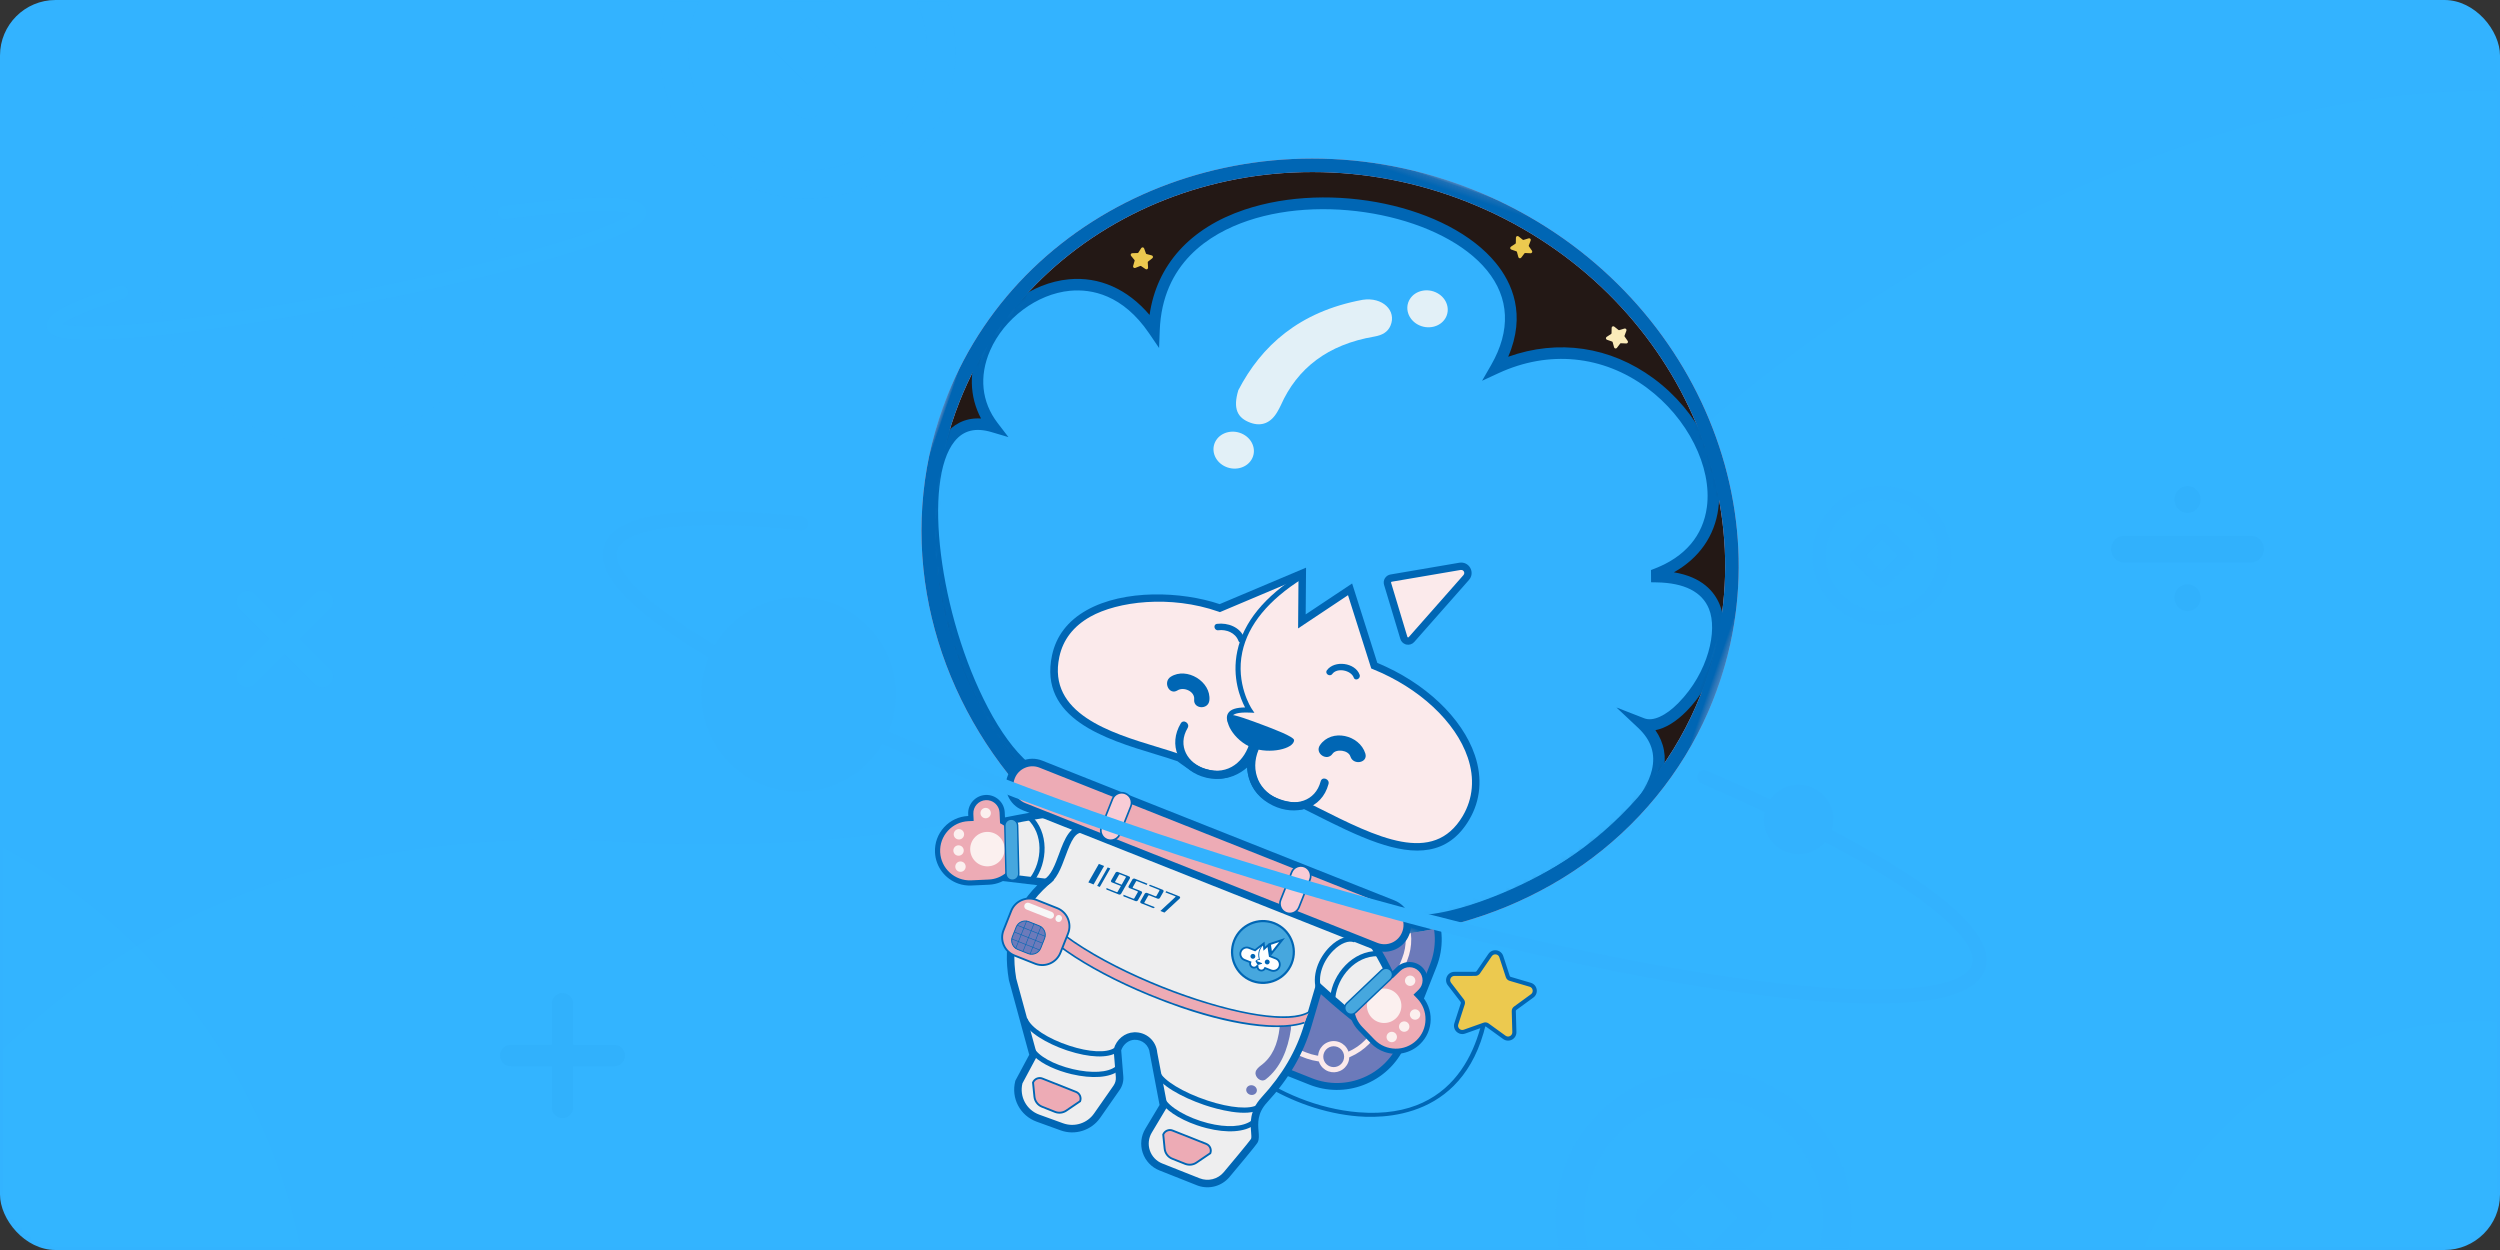 <?xml version="1.0" encoding="UTF-8"?>
<svg width="360px" height="180px" viewBox="0 0 360 180" version="1.1" xmlns="http://www.w3.org/2000/svg" xmlns:xlink="http://www.w3.org/1999/xlink">
    <rect x="0" y="0" width="360" height="180" fill="#333333" stroke="none"/>
    <!-- Generator: Sketch 60 (88103) - https://sketch.com -->
    <title>tgbd_toast_syjs</title>
    <desc>Created with Sketch.</desc>
    <defs>
        <rect id="path-1" x="0" y="0" width="360" height="180" rx="8"></rect>
        <polygon id="path-3" points="0 0.133 118.651 0.133 118.651 104.547 0 104.547"></polygon>
        <path d="M58.321,0.012 C26.094,0.037 0.087,24.505 0.233,54.664 L0.233,54.664 C0.381,84.823 26.625,109.252 58.853,109.227 L58.853,109.227 C91.08,109.203 117.086,84.734 116.94,54.575 L116.94,54.575 C116.792,24.431 90.575,0.012 58.369,0.012 L58.369,0.012 C58.353,0.012 58.336,0.012 58.321,0.012" id="path-5"></path>
        <path d="M58.321,0.012 C26.094,0.037 0.087,24.505 0.233,54.664 L0.233,54.664 C0.381,84.823 26.625,109.252 58.853,109.227 L58.853,109.227 C91.08,109.203 117.086,84.734 116.94,54.575 L116.94,54.575 C116.792,24.431 90.575,0.012 58.369,0.012 L58.369,0.012 C58.353,0.012 58.336,0.012 58.321,0.012 L58.321,0.012 Z" id="path-7"></path>
        <polygon id="path-9" points="0 0.133 118.651 0.133 118.651 104.547 0 104.547"></polygon>
    </defs>
    <g id="zoocreator" stroke="none" stroke-width="1" fill="none" fill-rule="evenodd">
        <g id="作品投稿-投稿原创作品-投稿必读" transform="translate(-780, -641)">
            <g id="Group-27" transform="translate(0, 520)">
                <g id="Group-71" transform="translate(380, 121)">
                    <g id="Group-64" transform="translate(400, 0)">
                        <g id="tgbd_toast_syjs">
                            <mask id="mask-2" fill="white">
                                <use xlink:href="#path-1"></use>
                            </mask>
                            <use id="Mask" fill="#33B3FF" opacity="0.1" xlink:href="#path-1"></use>
                            <path d="M47.236,15 C60.767,15 71.736,25.969 71.736,39.5 C71.736,53.031 60.767,64 47.236,64 C33.705,64 22.736,53.031 22.736,39.5 C22.736,25.969 33.705,15 47.236,15 Z M55.736,43 C52.975,43 50.736,45.239 50.736,48 C50.736,50.761 52.975,53 55.736,53 C58.498,53 60.736,50.761 60.736,48 C60.736,45.239 58.498,43 55.736,43 Z" id="Combined-Shape" fill="#33B2FE" opacity="0.2" mask="url(#mask-2)"></path>
                            <path d="M17.494,35.843 C10.94,36.61 6.973,37.611 6.973,38.706 C6.973,41.118 26.225,43.073 49.973,43.073 C73.721,43.073 92.973,41.118 92.973,38.706 C92.973,37.191 85.388,35.857 73.866,35.073" id="Path" stroke="#33B2FE" stroke-width="2" opacity="0.1" stroke-linecap="round" stroke-linejoin="round" mask="url(#mask-2)" transform="translate(49.973, 39.073) rotate(-11) translate(-49.973, -39.073) "></path>
                            <path d="M-14,168.152 C9.798,134.189 44.229,118.531 89.293,121.178 C156.889,125.149 210.628,96.519 237.704,68.599 C264.78,40.68 320.995,8.605 367.365,13.553 C398.279,16.852 400.408,75.815 373.752,190.442 L-9.979,190.442 L-14,168.152 Z" id="Path-4" fill="#33B2FE" opacity="0.1" mask="url(#mask-2)"></path>
                            <path d="M-39.5,112 C7.168,112 45,149.832 45,196.5 C45,243.168 7.168,281 -39.5,281 C-86.168,281 -124,243.168 -124,196.5 C-124,149.832 -86.168,112 -39.5,112 Z M-11.5,133 C-16.747,133 -21,137.253 -21,142.5 C-21,147.747 -16.747,152 -11.5,152 C-6.253,152 -2,147.747 -2,142.5 C-2,137.253 -6.253,133 -11.5,133 Z" id="Combined-Shape" fill="#33B2FE" opacity="0.1" mask="url(#mask-2)"></path>
                            <path d="M357,147 C385.719,147 409,170.281 409,199 C409,227.719 385.719,251 357,251 C328.281,251 305,227.719 305,199 C305,170.281 328.281,147 357,147 Z M354,223 C349.029,223 345,227.029 345,232 C345,236.971 349.029,241 354,241 C358.971,241 363,236.971 363,232 C363,227.029 358.971,223 354,223 Z" id="Combined-Shape" fill="#33B2FE" opacity="0.1" mask="url(#mask-2)"></path>
                            <g id="收益" mask="url(#mask-2)" fill="#33B2FE" fill-rule="nonzero">
                                <g transform="translate(95, -14)">
                                    <path d="M21.313,0 L21.313,0 C33.083,0 42.625,9.542 42.625,21.313 C42.625,33.083 33.083,42.625 21.313,42.625 L21.313,42.625 C9.542,42.625 0,33.083 0,21.313 C0,9.542 9.542,0 21.313,0 L21.313,0 Z M21.313,4.125 L21.313,4.125 C11.82,4.125 4.125,11.82 4.125,21.313 C4.125,30.805 11.82,38.5 21.313,38.5 L21.313,38.5 C30.805,38.5 38.5,30.805 38.5,21.313 C38.5,11.82 30.805,4.125 21.313,4.125 L21.313,4.125 Z M22.77,12.075 L30.553,19.855 L30.553,19.855 C31.357,20.66 31.357,21.965 30.553,22.77 L22.77,30.553 L22.77,30.553 C21.965,31.357 20.66,31.357 19.855,30.553 L12.073,22.77 L12.073,22.77 C11.268,21.965 11.268,20.66 12.073,19.855 L19.855,12.073 L19.855,12.073 C20.66,11.268 21.965,11.268 22.77,12.073 L22.77,12.075 Z M21.313,16.451 L16.451,21.313 L21.313,26.175 L26.175,21.313 L21.313,16.451 Z" id="Shape" opacity="0.05"></path>
                                    <path d="M150.313,168 L150.313,168 C162.083,168 171.625,177.542 171.625,189.313 C171.625,201.083 162.083,210.625 150.313,210.625 L150.313,210.625 C138.542,210.625 129,201.083 129,189.313 C129,177.542 138.542,168 150.313,168 L150.313,168 Z M150.313,172.125 L150.313,172.125 C140.82,172.125 133.125,179.82 133.125,189.313 C133.125,198.805 140.82,206.5 150.313,206.5 L150.313,206.5 C159.805,206.5 167.5,198.805 167.5,189.313 C167.5,179.82 159.805,172.125 150.313,172.125 L150.313,172.125 Z M151.77,180.075 L159.553,187.855 L159.553,187.855 C160.357,188.66 160.357,189.965 159.553,190.77 L151.77,198.553 L151.77,198.553 C150.965,199.357 149.66,199.357 148.855,198.553 L141.073,190.77 L141.073,190.77 C140.268,189.965 140.268,188.66 141.073,187.855 L148.855,180.073 L148.855,180.073 C149.66,179.268 150.965,179.268 151.77,180.073 L151.77,180.075 Z M150.313,184.451 L145.451,189.313 L150.313,194.175 L155.175,189.313 L150.313,184.451 Z" id="Shape-Copy" opacity="0.3"></path>
                                    <path d="M176,84 L176,84 C181.523,84 186,88.477 186,94 C186,99.523 181.523,104 176,104 L176,104 C170.477,104 166,99.523 166,94 C166,88.477 170.477,84 176,84 L176,84 Z M176,85.935 L176,85.935 C171.546,85.935 167.935,89.546 167.935,94 C167.935,98.454 171.546,102.065 176,102.065 L176,102.065 C180.454,102.065 184.065,98.454 184.065,94 C184.065,89.546 180.454,85.935 176,85.935 L176,85.935 Z M176.684,89.666 L180.335,93.316 L180.335,93.316 C180.713,93.694 180.713,94.306 180.335,94.684 L176.684,98.335 L176.684,98.335 C176.306,98.713 175.694,98.713 175.316,98.335 L171.665,94.684 L171.665,94.684 C171.287,94.306 171.287,93.694 171.665,93.316 L175.316,89.665 L175.316,89.665 C175.694,89.287 176.306,89.287 176.684,89.665 L176.684,89.666 Z M176,91.719 L173.719,94 L176,96.281 L178.281,94 L176,91.719 Z" id="Shape-Copy-2" opacity="0.2"></path>
                                </g>
                            </g>
                            <path d="M73.544,153.544 L79.456,153.544 L79.456,159.456 L79.456,159.456 C79.456,160.309 80.147,161 81,161 C81.853,161 82.544,160.309 82.544,159.456 L82.544,153.544 L88.456,153.544 L88.456,153.544 C89.309,153.544 90,152.853 90,152.001 C90,151.148 89.309,150.457 88.456,150.457 L82.544,150.457 L82.544,144.544 L82.544,144.544 C82.544,143.691 81.853,143 81,143 C80.147,143 79.456,143.691 79.456,144.544 L79.456,150.456 L73.544,150.456 L73.544,150.456 C72.691,150.456 72,151.147 72,151.999 C72,152.852 72.691,153.543 73.544,153.543 L73.544,153.544 Z" id="Path" fill="#0066B4" fill-rule="nonzero" opacity="0.2" mask="url(#mask-2)"></path>
                            <path d="M261.458,19 L275.542,19 L275.542,19 C276.347,19 277,18.328 277,17.5 C277,16.672 276.347,16 275.542,16 L261.458,16 L261.458,16 C260.653,16 260,16.672 260,17.5 C260,18.328 260.653,19 261.458,19 L261.458,19 Z" id="Path" fill="#33B2FE" fill-rule="nonzero" opacity="0.2" mask="url(#mask-2)"></path>
                            <path d="M43.245,92.001 L47.537,87.708 L47.537,87.708 C48.156,87.086 48.153,86.08 47.531,85.462 C46.909,84.843 45.904,84.846 45.286,85.468 L40.993,89.762 L36.701,85.468 L36.701,85.468 C36.053,84.881 35.05,84.93 34.463,85.579 C33.915,86.183 33.915,87.104 34.463,87.708 L38.755,92.001 L34.463,96.295 L34.463,96.295 C33.844,96.915 33.846,97.919 34.466,98.537 C35.086,99.156 36.09,99.154 36.708,98.534 L41,94.24 L45.292,98.534 L45.292,98.534 C45.91,99.154 46.914,99.156 47.534,98.537 C48.154,97.919 48.156,96.915 47.537,96.295 C47.537,96.295 47.537,96.295 47.537,96.295 L43.245,92.001 Z" id="Path" fill="#33B2FE" fill-rule="nonzero" opacity="0.1" mask="url(#mask-2)"></path>
                            <path d="M315.004,84.143 C316.046,84.143 316.89,85.006 316.89,86.071 L316.89,86.071 L316.885,86.222 C316.809,87.217 315.996,88 315.004,88 C313.962,88 313.118,87.137 313.118,86.071 L313.118,86.071 L313.123,85.921 C313.198,84.926 314.012,84.143 315.004,84.143 Z M324.114,77.152 C325.155,77.152 326,78.015 326,79.08 C326,80.145 325.155,81.009 324.114,81.009 L324.114,81.009 L305.886,81.009 C304.845,81.009 304,80.145 304,79.08 C304,78.015 304.845,77.152 305.886,77.152 L305.886,77.152 Z M315.004,70 C316.046,70 316.89,70.863 316.89,71.929 L316.89,71.929 L316.885,72.079 C316.809,73.074 315.996,73.857 315.004,73.857 C313.962,73.857 313.118,72.994 313.118,71.929 L313.118,71.929 L313.123,71.778 C313.198,70.783 314.012,70 315.004,70 Z" id="Combined-Shape" fill="#0066B4" fill-rule="nonzero" opacity="0.2" mask="url(#mask-2)"></path>
                            <g id="Group-211" mask="url(#mask-2)">
                                <g transform="translate(185.5, 97) rotate(19) translate(-185.5, -97) translate(126, 22)">
                                    <g id="Group-24" transform="translate(0, 0.235)">
                                        <path d="M82.515,132.654 C73.064,132.654 63.855,128.476 62.344,122.613 L62.916,122.466 C64.745,129.565 78.466,134.055 89.61,131.203 C104.458,127.401 102.843,114.34 101.459,108.901 L102.031,108.755 C106.317,125.598 94.875,130.465 89.756,131.775 C87.413,132.375 84.955,132.654 82.515,132.654" id="Fill-1" fill="#0066B4"></path>
                                        <path d="M101.782,103.31 L103.607,105.723 C103.704,105.853 103.859,105.925 104.021,105.918 L107.043,105.783 C107.793,105.749 108.256,106.591 107.827,107.207 L106.096,109.688 C106.003,109.82 105.982,109.99 106.039,110.142 L107.101,112.974 C107.365,113.678 106.708,114.378 105.989,114.16 L103.095,113.28 C102.94,113.233 102.772,113.265 102.645,113.366 L100.28,115.252 C99.692,115.72 98.823,115.312 98.809,114.561 L98.751,111.536 C98.748,111.374 98.665,111.224 98.53,111.135 L96.005,109.468 C95.378,109.054 95.498,108.101 96.208,107.856 L99.067,106.866 C99.22,106.813 99.337,106.688 99.38,106.532 L100.186,103.616 C100.386,102.892 101.329,102.712 101.782,103.31" id="Fill-3" fill="#ECC94F"></path>
                                        <path d="M101.065,103.245 C101.025,103.245 100.985,103.249 100.944,103.257 C100.71,103.302 100.533,103.465 100.47,103.694 L99.665,106.611 C99.596,106.861 99.408,107.06 99.163,107.145 L96.305,108.135 C96.08,108.212 95.928,108.4 95.899,108.636 C95.869,108.872 95.97,109.091 96.168,109.222 L98.693,110.889 C98.909,111.031 99.041,111.271 99.046,111.53 L99.104,114.555 C99.108,114.793 99.24,114.995 99.455,115.096 C99.67,115.198 99.909,115.17 100.096,115.021 L102.461,113.135 C102.664,112.974 102.933,112.923 103.181,112.998 L106.075,113.877 C106.302,113.947 106.536,113.884 106.699,113.711 C106.861,113.537 106.908,113.301 106.825,113.078 L105.762,110.246 C105.671,110.003 105.705,109.731 105.854,109.519 L107.585,107.038 C107.721,106.843 107.734,106.602 107.619,106.393 C107.504,106.185 107.294,106.066 107.056,106.078 L104.034,106.213 C103.778,106.224 103.527,106.108 103.371,105.901 L101.546,103.489 C101.428,103.331 101.253,103.245 101.065,103.245 M99.717,115.746 C99.543,115.746 99.368,115.708 99.204,115.631 C98.787,115.435 98.522,115.027 98.514,114.566 L98.456,111.542 C98.454,111.477 98.421,111.417 98.367,111.382 L95.843,109.715 C95.458,109.461 95.255,109.019 95.313,108.562 C95.37,108.105 95.677,107.727 96.112,107.577 L98.97,106.587 C99.032,106.566 99.078,106.516 99.096,106.453 L99.901,103.537 C100.024,103.093 100.381,102.763 100.833,102.677 C101.286,102.59 101.739,102.765 102.017,103.132 L103.842,105.545 C103.881,105.597 103.943,105.626 104.007,105.623 L107.03,105.488 C107.491,105.468 107.914,105.705 108.136,106.109 C108.358,106.512 108.333,106.998 108.069,107.376 L106.338,109.857 C106.301,109.91 106.293,109.978 106.315,110.038 L107.378,112.87 C107.54,113.302 107.444,113.778 107.129,114.115 C106.814,114.45 106.344,114.575 105.903,114.442 L103.009,113.563 C102.947,113.544 102.88,113.557 102.829,113.597 L100.464,115.483 C100.246,115.657 99.983,115.746 99.717,115.746" id="Fill-5" fill="#0066B4"></path>
                                        <path d="M81.661,129.239 L70.691,128.732 C65.021,128.47 60.636,123.66 60.899,117.99 L61.44,106.287 C61.702,100.617 66.511,96.232 72.182,96.494 L83.152,97.001 C88.823,97.263 93.207,102.073 92.945,107.744 L92.404,119.446 C92.142,125.117 87.332,129.501 81.661,129.239" id="Fill-7" fill="#6C7ABA"></path>
                                        <path d="M71.702,96.981 C66.514,96.981 62.179,101.076 61.937,106.31 L61.396,118.013 C61.275,120.623 62.178,123.123 63.938,125.054 C65.698,126.984 68.105,128.114 70.715,128.235 L81.685,128.742 C84.293,128.864 86.795,127.96 88.725,126.199 C90.656,124.44 91.786,122.033 91.907,119.423 L92.447,107.721 C92.697,102.333 88.516,97.747 83.129,97.499 L72.159,96.991 C72.006,96.984 71.853,96.981 71.702,96.981 M82.148,129.748 C81.979,129.748 81.809,129.744 81.639,129.736 L70.669,129.229 C67.793,129.096 65.141,127.852 63.202,125.724 C61.263,123.597 60.268,120.842 60.401,117.967 L60.942,106.264 C61.217,100.328 66.271,95.719 72.205,95.997 L83.175,96.504 C89.111,96.779 93.716,101.831 93.442,107.767 L92.901,119.469 C92.768,122.345 91.523,124.996 89.396,126.935 C87.395,128.76 84.838,129.748 82.148,129.748" id="Fill-9" fill="#0066B4"></path>
                                        <path d="M79.715,125.903 L70.949,125.498 C66.418,125.288 62.914,121.445 63.124,116.914 L63.556,107.563 C63.766,103.032 67.609,99.529 72.14,99.738 L81.433,100.168 C85.673,100.364 88.951,103.96 88.755,108.2 L88.298,118.078 C88.089,122.609 84.246,126.113 79.715,125.903" id="Fill-11" fill="#6C7ABA"></path>
                                        <path d="M71.756,100.127 C67.611,100.127 64.147,103.399 63.953,107.581 L63.521,116.933 C63.322,121.237 66.662,124.901 70.967,125.101 L79.733,125.506 C81.819,125.601 83.816,124.881 85.359,123.474 C86.902,122.068 87.805,120.145 87.901,118.06 L88.358,108.181 C88.448,106.237 87.775,104.374 86.463,102.935 C85.152,101.497 83.359,100.655 81.415,100.565 L72.121,100.135 C71.999,100.13 71.877,100.127 71.756,100.127 M80.104,126.31 C79.968,126.31 79.832,126.307 79.696,126.3 L70.931,125.895 C66.188,125.676 62.507,121.639 62.727,116.896 L63.159,107.545 C63.378,102.802 67.414,99.116 72.158,99.341 L81.451,99.771 C83.608,99.87 85.597,100.804 87.051,102.399 C88.506,103.995 89.252,106.061 89.152,108.218 L88.696,118.096 C88.589,120.394 87.595,122.513 85.895,124.062 C84.296,125.52 82.253,126.31 80.104,126.31" id="Fill-13" fill="#FBEAEB"></path>
                                        <path d="M91.762,115.75 L90.681,114.545 C84.953,107.519 79.76,104.645 76.284,102.862 L69.331,98.209 L49.928,97.554 L48.601,100.118 C42.288,98.574 22.963,111.15 22.963,111.15 L25.384,116.919 C25.384,116.919 31.656,115.551 36.26,114.566 C33.625,119.353 33.437,124.07 36.303,129.313 L42.679,138.674 L41.982,142.993 C42.16,145.243 44.019,146.989 46.275,147.025 L49.93,147.083 C51.911,147.115 53.666,145.812 54.21,143.907 L55.552,139.2 C55.706,138.659 55.667,138.081 55.442,137.565 L53.886,134.002 C53.833,132.862 54.459,131.75 55.521,131.333 C56.919,130.783 58.398,131.458 58.948,132.737 L62.78,139.437 L61.921,143.525 C61.443,145.712 63.047,147.802 65.283,147.905 L71.066,148.173 C72.62,148.245 74.045,147.316 74.603,145.864 C75.509,143.505 76.751,140.237 76.788,139.929 C76.915,138.875 74.847,137.089 76.239,133.914 C77.95,130.014 78.856,125.991 78.662,121.737 L78.403,116.042 C82.7,117.893 87.052,119.531 89.033,119.545 L91.762,115.75 Z" id="Fill-15" fill="#EEEEEF"></path>
                                        <path d="M59.432,132.494 L63.351,139.347 L62.45,143.636 C62.255,144.527 62.46,145.448 63.013,146.167 C63.565,146.887 64.402,147.324 65.308,147.366 L71.09,147.633 C72.417,147.696 73.624,146.905 74.099,145.67 C76.009,140.699 76.232,139.955 76.254,139.845 C76.274,139.679 76.102,139.289 75.936,138.911 C75.442,137.787 74.696,136.088 75.744,133.697 C77.525,129.637 78.303,125.733 78.123,121.761 L77.825,115.204 L78.617,115.546 C84.733,118.181 87.507,118.895 88.765,118.993 L91.069,115.787 L90.279,114.906 C84.312,107.589 78.929,104.826 76.037,103.342 L75.984,103.31 L69.159,98.744 L50.251,98.105 L48.886,100.744 L48.473,100.643 C46.023,100.043 40.905,101.734 33.673,105.53 C29.03,107.967 24.883,110.567 23.637,111.36 L25.709,116.295 C27.212,115.968 32.27,114.867 36.146,114.037 L37.303,113.79 L36.733,114.826 C34.09,119.628 34.1,124.143 36.765,129.03 L43.247,138.548 L42.526,143.013 C42.711,144.965 44.316,146.453 46.284,146.484 L49.939,146.543 C51.674,146.566 53.215,145.426 53.69,143.759 L55.032,139.052 C55.152,138.632 55.122,138.181 54.947,137.781 L53.351,134.126 L53.346,134.027 C53.28,132.606 54.074,131.321 55.324,130.83 C56.94,130.194 58.738,130.925 59.432,132.494 M71.235,148.717 C71.17,148.717 71.106,148.715 71.041,148.712 L65.258,148.445 C64.033,148.389 62.902,147.798 62.156,146.825 C61.409,145.853 61.131,144.607 61.393,143.409 L62.209,139.527 L58.452,132.951 C58,131.9 56.799,131.411 55.719,131.835 C54.94,132.142 54.418,132.974 54.423,133.882 L55.938,137.349 C56.212,137.978 56.26,138.688 56.072,139.348 L54.729,144.055 C54.12,146.192 52.132,147.667 49.922,147.623 L46.266,147.565 C43.718,147.524 41.644,145.577 41.443,143.036 L41.438,142.971 L42.111,138.8 L35.829,129.572 C33.149,124.67 32.959,120.117 35.256,115.333 C30.82,116.286 25.499,117.447 25.499,117.447 L25.06,117.543 L22.291,110.944 L22.669,110.698 C23.449,110.19 41.482,98.515 48.307,99.511 L49.605,97.002 L69.503,97.675 L76.559,102.395 C80.953,104.652 85.757,107.65 91.1,114.204 L92.454,115.713 L89.308,120.087 L89.029,120.085 C87.357,120.073 83.979,118.994 78.982,116.877 L79.202,121.712 C79.39,125.854 78.583,129.916 76.734,134.131 C75.876,136.088 76.458,137.412 76.925,138.476 C77.171,139.034 77.382,139.515 77.324,139.994 C77.307,140.134 77.272,140.424 75.107,146.057 C74.488,147.667 72.948,148.717 71.235,148.717" id="Fill-17" fill="#0066B4"></path>
                                        <path d="M26.582,100.731 L87.777,103.56 C104.84,94.72 116.714,78.037 117.621,58.415 C119.014,28.291 94.043,2.664 61.847,1.175 C29.651,-0.313 2.422,22.9 1.029,53.024 C0.122,72.646 10.406,90.354 26.582,100.731" id="Fill-19" fill="#231815"></path>
                                        <g id="Group-23">
                                            <mask id="mask-4" fill="white">
                                                <use xlink:href="#path-3"></use>
                                            </mask>
                                            <g id="Clip-22"></g>
                                            <path d="M26.889,99.77 L87.559,102.575 C95.842,98.236 102.889,91.985 107.95,84.485 C113.21,76.688 116.218,67.658 116.647,58.37 C118.013,28.831 93.41,3.61 61.802,2.149 C30.193,0.682 3.369,23.531 2.003,53.069 C1.574,62.358 3.736,71.627 8.254,79.876 C12.601,87.811 19.042,94.685 26.889,99.77 L26.889,99.77 Z M87.993,104.547 L26.275,101.693 L26.055,101.552 C17.835,96.278 11.088,89.106 6.545,80.813 C1.853,72.25 -0.39,62.625 0.056,52.98 C1.471,22.366 29.213,-1.309 61.892,0.202 C94.574,1.713 120.011,27.847 118.595,58.46 C118.149,68.105 115.027,77.482 109.566,85.576 C104.276,93.414 96.897,99.933 88.225,104.426 L87.993,104.547 Z" id="Fill-21" fill="#EDABB5" mask="url(#mask-4)"></path>
                                        </g>
                                    </g>
                                    <g id="Group-31" transform="translate(0.736, 1.34)">
                                        <g id="Group-27">
                                            <mask id="mask-6" fill="white">
                                                <use xlink:href="#path-5"></use>
                                            </mask>
                                            <g id="Clip-26"></g>
                                            <path d="M34.369,99.076 C34.362,99.62 32.939,99.478 33.173,99.97 L82.741,102.262 C82.881,102.058 83,101.85 83.081,101.633 C91.939,105.731 125.549,71.184 109.296,63.882 C116.389,64.165 121.175,37.73 104.404,43.172 L104.278,42.814 C120.511,29.139 91.277,4.519 72.743,22.292 C78.161,-5.793 15.688,4.457 24.393,33.202 C8.367,21.229 -5.512,45.583 6.997,53.857 C-11.689,54.673 19.346,105.727 34.369,99.076" id="Fill-25" fill="#33B2FE" mask="url(#mask-6)"></path>
                                        </g>
                                        <g id="Group-30">
                                            <mask id="mask-8" fill="white">
                                                <use xlink:href="#path-7"></use>
                                            </mask>
                                            <g id="Clip-29"></g>
                                            <path d="M35.189,99.232 L82.276,101.409 C82.286,101.386 82.295,101.364 82.303,101.342 L82.617,100.504 L83.43,100.88 C85.325,101.756 89.148,100.368 93.655,97.167 C98.385,93.807 103.391,88.824 107.044,83.839 C111.106,78.296 113.151,73.288 112.803,69.737 C112.571,67.366 111.312,65.699 108.955,64.64 L105.042,62.881 L109.329,63.052 C110.667,63.113 112.139,61.731 113.264,59.375 C115.933,53.788 115.213,47.623 113.016,45.116 C111.267,43.119 108.456,42.731 104.661,43.962 L103.89,44.212 L103.304,42.549 L103.743,42.179 C107.32,39.166 108.779,35.428 107.965,31.367 C106.816,25.639 101.146,20.111 94.175,17.922 C86.67,15.566 79.068,17.377 73.318,22.891 L71.433,24.699 L71.927,22.135 C73.012,16.516 71.275,12.121 66.905,9.426 C58.458,4.216 41.855,6.331 32.072,13.864 C27.386,17.472 22.387,23.713 25.188,32.961 L25.921,35.38 L23.896,33.867 C18.462,29.807 13.945,30.482 11.113,31.762 C6.756,33.733 3.431,38.616 3.03,43.638 C2.706,47.68 4.278,51.063 7.455,53.164 L9.588,54.575 L7.033,54.687 C4.658,54.791 3.163,55.756 2.464,57.638 C-0.09,64.515 8.508,82.058 19.502,92.398 C25.26,97.814 30.42,99.916 34.033,98.317 L35.216,97.793 L35.199,99.087 C35.198,99.137 35.195,99.186 35.189,99.232 L35.189,99.232 Z M83.163,103.113 L32.638,100.777 L32.482,100.449 C28.515,100.943 23.691,98.618 18.364,93.608 C13.211,88.762 8.054,81.692 4.568,74.697 C2.383,70.312 -0.998,62.191 0.907,57.06 C1.43,55.65 2.558,54 4.983,53.326 C2.363,50.885 1.062,47.402 1.374,43.506 C1.829,37.819 5.468,32.492 10.429,30.249 C14.43,28.44 18.855,28.831 23.074,31.324 C21.711,24.204 24.495,17.601 31.058,12.548 C41.5,4.508 58.659,2.389 67.777,8.013 C70.929,9.957 74.362,13.609 73.863,20.206 C79.823,15.436 87.29,14.02 94.673,16.337 C102.314,18.736 108.31,24.645 109.593,31.041 C110.375,34.938 109.292,38.682 106.53,41.785 C110.616,41.091 112.967,42.54 114.266,44.021 C117.577,47.8 117.119,55.159 114.763,60.09 C113.835,62.034 112.673,63.424 111.416,64.146 C113.21,65.457 114.23,67.276 114.456,69.575 C114.953,74.648 111.428,80.666 108.384,84.821 C104.631,89.942 99.484,95.064 94.617,98.521 C88.841,102.623 85.435,103.136 83.481,102.649 C83.463,102.677 83.444,102.705 83.425,102.733 L83.163,103.113 Z" id="Fill-28" fill="#0066B4" mask="url(#mask-8)"></path>
                                        </g>
                                    </g>
                                    <g id="Group-210" transform="translate(0, 0.235)">
                                        <path d="M39.423,38.514 C40.474,31.438 43.999,24.962 52.112,20.379 C54.692,19.025 57.278,20.266 57.116,22.591 C57.046,23.603 56.439,24.283 55.407,24.848 C49.485,28.089 46.416,32.733 45.912,38.604 C45.884,38.932 45.819,39.259 45.758,39.586 C45.41,41.443 44.308,42.41 42.583,42.377 C40.601,42.339 39.531,41.295 39.423,38.514" id="Fill-32" fill="#E2F0F7"></path>
                                        <path d="M64.234,19.053 C63.907,20.489 62.36,21.434 60.779,21.164 C59.197,20.893 58.179,19.51 58.506,18.074 C58.833,16.638 60.38,15.693 61.961,15.963 C63.543,16.234 64.56,17.617 64.234,19.053" id="Fill-34" fill="#E2F0F7"></path>
                                        <path d="M44.466,47.383 C44.14,48.819 42.593,49.764 41.011,49.494 C39.429,49.223 38.412,47.84 38.738,46.404 C39.065,44.968 40.612,44.023 42.194,44.294 C43.776,44.564 44.793,45.947 44.466,47.383" id="Fill-36" fill="#E2F0F7"></path>
                                        <path d="M45.011,141.425 L50.227,141.666 C50.797,141.692 51.238,142.176 51.211,142.745 L49.771,144.669 C49.424,145.132 48.87,145.394 48.292,145.367 L46.288,145.274 C45.635,145.244 45.054,144.853 44.781,144.259 L43.931,142.409 C43.957,141.839 44.441,141.398 45.011,141.425" id="Fill-38" fill="#EDABB5"></path>
                                        <path d="M44.071,142.383 L44.906,144.201 C45.159,144.75 45.691,145.109 46.294,145.136 L48.298,145.229 C48.832,145.258 49.341,145.013 49.66,144.586 L51.074,142.698 C51.075,142.474 50.993,142.261 50.841,142.095 C50.68,141.918 50.46,141.815 50.221,141.804 L45.004,141.562 C44.765,141.55 44.536,141.634 44.36,141.795 C44.191,141.949 44.089,142.157 44.071,142.383 M48.373,145.507 C48.344,145.507 48.315,145.506 48.285,145.505 L46.282,145.412 C45.574,145.38 44.951,144.96 44.656,144.316 L43.791,142.436 L43.793,142.403 C43.808,142.09 43.943,141.802 44.174,141.591 C44.405,141.381 44.705,141.271 45.017,141.287 L50.233,141.528 C50.546,141.543 50.834,141.678 51.045,141.909 C51.256,142.14 51.364,142.44 51.349,142.752 L51.347,142.794 L49.881,144.752 C49.524,145.228 48.965,145.507 48.373,145.507" id="Fill-40" fill="#0066B4"></path>
                                        <path d="M65.178,142.4 L70.394,142.641 C70.964,142.668 71.405,143.151 71.378,143.721 L69.938,145.644 C69.591,146.108 69.037,146.369 68.458,146.342 L66.455,146.25 C65.802,146.219 65.221,145.828 64.948,145.234 L64.098,143.385 C64.124,142.814 64.608,142.374 65.178,142.4" id="Fill-42" fill="#EDABB5"></path>
                                        <path d="M64.238,143.359 L65.073,145.176 C65.326,145.726 65.858,146.084 66.461,146.112 L68.465,146.205 C68.999,146.232 69.508,145.989 69.827,145.562 L71.241,143.674 C71.242,143.45 71.16,143.237 71.008,143.07 C70.847,142.894 70.626,142.79 70.388,142.779 L65.171,142.538 C64.931,142.524 64.703,142.61 64.527,142.771 C64.358,142.925 64.256,143.132 64.238,143.359 M68.539,146.482 C68.51,146.482 68.481,146.482 68.452,146.481 L66.449,146.388 C65.741,146.355 65.118,145.935 64.823,145.292 L63.958,143.412 L63.96,143.378 C63.975,143.066 64.11,142.778 64.341,142.567 C64.572,142.356 64.872,142.248 65.184,142.262 L70.4,142.503 C70.713,142.518 71.001,142.653 71.212,142.884 C71.423,143.116 71.531,143.415 71.516,143.728 L71.514,143.77 L70.048,145.727 C69.691,146.204 69.132,146.482 68.539,146.482" id="Fill-44" fill="#0066B4"></path>
                                        <path d="M30.878,115.079 L28.463,108.561 C28.168,108.45 27.864,108.36 27.551,108.309 L27.067,107.089 C26.607,105.928 25.292,105.359 24.13,105.819 C22.968,106.279 22.4,107.594 22.86,108.756 L23.099,109.359 L22.739,109.502 C20.358,110.445 19.193,113.139 20.136,115.521 L20.136,115.521 C21.079,117.902 23.774,119.068 26.155,118.125 L28.531,117.184 C29.582,116.768 30.378,116 30.878,115.079" id="Fill-46" fill="#EDABB5"></path>
                                        <path d="M24.961,106.033 C24.73,106.033 24.496,106.076 24.268,106.166 C23.299,106.55 22.824,107.65 23.207,108.618 L23.583,109.569 L22.877,109.849 C21.818,110.268 20.985,111.075 20.533,112.12 C20.081,113.165 20.063,114.325 20.483,115.384 C21.348,117.569 23.832,118.644 26.018,117.778 L28.393,116.837 C29.264,116.492 29.978,115.875 30.468,115.046 L28.173,108.853 C27.931,108.77 27.707,108.713 27.491,108.678 L27.282,108.645 L26.72,107.227 C26.426,106.486 25.713,106.033 24.961,106.033 M24.454,118.824 C22.457,118.824 20.567,117.624 19.789,115.659 C19.296,114.414 19.317,113.052 19.848,111.824 C20.379,110.596 21.358,109.647 22.602,109.155 L22.615,109.15 L22.513,108.893 C21.978,107.542 22.642,106.007 23.993,105.472 C25.343,104.937 26.878,105.6 27.414,106.952 L27.822,107.981 C28.067,108.033 28.322,108.109 28.595,108.211 L28.754,108.271 L31.287,115.108 L31.206,115.257 C30.632,116.315 29.754,117.101 28.668,117.531 L26.293,118.472 C25.689,118.711 25.066,118.824 24.454,118.824" id="Fill-48" fill="#0066B4"></path>
                                        <path d="M25.594,107.985 C25.568,108.398 25.212,108.711 24.799,108.685 C24.387,108.659 24.074,108.303 24.099,107.891 C24.125,107.478 24.481,107.164 24.894,107.191 C25.306,107.217 25.62,107.572 25.594,107.985" id="Fill-50" fill="#FBF0EF"></path>
                                        <path d="M22.946,112.127 C22.92,112.54 22.565,112.853 22.152,112.827 C21.739,112.801 21.426,112.445 21.452,112.033 C21.478,111.62 21.833,111.306 22.246,111.333 C22.659,111.359 22.972,111.714 22.946,112.127" id="Fill-52" fill="#FBF0EF"></path>
                                        <path d="M23.658,114.354 C23.632,114.767 23.276,115.08 22.863,115.054 C22.451,115.028 22.137,114.672 22.163,114.26 C22.189,113.847 22.545,113.533 22.958,113.56 C23.37,113.586 23.684,113.941 23.658,114.354" id="Fill-54" fill="#FBF0EF"></path>
                                        <path d="M24.677,116.458 C24.651,116.871 24.295,117.184 23.883,117.158 C23.47,117.132 23.157,116.776 23.183,116.364 C23.209,115.951 23.564,115.637 23.977,115.664 C24.39,115.69 24.703,116.045 24.677,116.458" id="Fill-56" fill="#FBF0EF"></path>
                                        <path d="M25.855,110.46 C27.126,109.951 28.569,110.57 29.078,111.842 C29.586,113.114 28.967,114.557 27.695,115.065 C26.423,115.574 24.98,114.955 24.472,113.683 C23.964,112.411 24.583,110.968 25.855,110.46" id="Fill-58" fill="#FBF0EF"></path>
                                        <path d="M83.839,117.419 L86.845,111.152 C87.15,111.069 87.46,111.007 87.777,110.986 L88.371,109.815 C88.937,108.701 90.299,108.256 91.412,108.822 C92.527,109.387 92.972,110.748 92.407,111.863 L92.113,112.442 L92.458,112.617 C94.742,113.775 95.654,116.566 94.495,118.851 L94.495,118.851 C93.336,121.135 90.545,122.047 88.261,120.888 L85.982,119.731 C84.974,119.22 84.253,118.383 83.839,117.419" id="Fill-60" fill="#EDABB5"></path>
                                        <path d="M84.251,117.424 C84.662,118.295 85.316,118.975 86.151,119.398 L88.43,120.555 C90.527,121.619 93.098,120.778 94.163,118.682 C94.678,117.666 94.767,116.51 94.413,115.428 C94.059,114.345 93.305,113.465 92.289,112.95 L91.611,112.606 L92.074,111.694 C92.302,111.244 92.342,110.732 92.185,110.252 C92.028,109.772 91.694,109.383 91.244,109.154 C90.315,108.683 89.176,109.055 88.704,109.984 L88.014,111.344 L87.802,111.358 C87.585,111.373 87.356,111.409 87.107,111.47 L84.251,117.424 Z M90.351,121.762 C89.589,121.762 88.817,121.588 88.092,121.221 L85.813,120.064 C84.772,119.537 83.971,118.673 83.496,117.566 L83.429,117.41 L86.582,110.837 L86.747,110.792 C87.028,110.715 87.288,110.662 87.538,110.633 L88.039,109.646 C88.697,108.35 90.286,107.831 91.581,108.489 C92.209,108.807 92.676,109.351 92.894,110.02 C93.113,110.689 93.058,111.404 92.74,112.031 L92.615,112.278 L92.627,112.284 C93.821,112.889 94.707,113.923 95.123,115.196 C95.538,116.468 95.434,117.826 94.828,119.019 C93.946,120.759 92.18,121.762 90.351,121.762 L90.351,121.762 Z" id="Fill-62" fill="#0066B4"></path>
                                        <path d="M89.756,110.843 C89.743,111.256 90.069,111.601 90.482,111.614 C90.895,111.625 91.24,111.3 91.252,110.887 C91.265,110.474 90.939,110.129 90.526,110.117 C90.113,110.105 89.768,110.43 89.756,110.843" id="Fill-64" fill="#FBF0EF"></path>
                                        <path d="M92.01,115.212 C91.998,115.625 92.323,115.97 92.736,115.982 C93.149,115.994 93.494,115.669 93.506,115.256 C93.519,114.842 93.193,114.498 92.78,114.485 C92.367,114.473 92.022,114.798 92.01,115.212" id="Fill-66" fill="#FBF0EF"></path>
                                        <path d="M91.096,117.364 C91.084,117.777 91.409,118.122 91.822,118.134 C92.235,118.146 92.58,117.821 92.592,117.408 C92.605,116.994 92.279,116.649 91.866,116.637 C91.453,116.625 91.108,116.95 91.096,117.364" id="Fill-68" fill="#FBF0EF"></path>
                                        <path d="M89.887,119.365 C89.874,119.778 90.2,120.123 90.613,120.135 C91.026,120.147 91.371,119.822 91.383,119.408 C91.395,118.995 91.07,118.65 90.657,118.638 C90.244,118.626 89.899,118.951 89.887,119.365" id="Fill-70" fill="#FBF0EF"></path>
                                        <path d="M89.268,113.283 C88.048,112.659 86.554,113.143 85.931,114.362 C85.307,115.582 85.79,117.076 87.01,117.699 C88.229,118.323 89.723,117.84 90.347,116.62 C90.97,115.4 90.487,113.907 89.268,113.283" id="Fill-72" fill="#FBF0EF"></path>
                                        <path d="M82.926,116.908 L86.126,110.742 C86.361,110.289 86.917,110.113 87.369,110.348 C87.821,110.582 87.998,111.139 87.763,111.591 L84.563,117.757 C84.329,118.209 83.772,118.385 83.32,118.151 L83.32,118.151 C82.868,117.916 82.692,117.36 82.926,116.908" id="Fill-74" fill="#46A7DE"></path>
                                        <path d="M83.02,116.956 C82.813,117.356 82.969,117.849 83.369,118.057 C83.768,118.264 84.262,118.108 84.469,117.708 L87.669,111.542 C87.876,111.143 87.72,110.649 87.321,110.442 C87.127,110.341 86.906,110.322 86.698,110.388 C86.49,110.454 86.321,110.597 86.22,110.791 L83.02,116.956 Z M83.743,118.36 C83.584,118.36 83.422,118.323 83.271,118.245 C83.028,118.118 82.848,117.904 82.765,117.643 C82.682,117.381 82.706,117.103 82.833,116.859 L86.032,110.693 C86.159,110.449 86.373,110.269 86.634,110.186 C86.896,110.103 87.174,110.127 87.418,110.254 C87.921,110.515 88.118,111.137 87.857,111.64 L84.657,117.806 C84.474,118.158 84.115,118.36 83.743,118.36 L83.743,118.36 Z" id="Fill-76" fill="#0066B4"></path>
                                        <path d="M29.779,108.119 L32.193,114.633 C32.37,115.111 32.127,115.641 31.649,115.818 C31.172,115.995 30.641,115.752 30.464,115.274 L28.05,108.76 C27.873,108.283 28.117,107.752 28.594,107.575 C29.071,107.398 29.602,107.642 29.779,108.119" id="Fill-78" fill="#46A7DE"></path>
                                        <path d="M28.913,107.624 C28.82,107.624 28.724,107.64 28.631,107.674 C28.209,107.831 27.993,108.302 28.149,108.723 L30.564,115.238 C30.639,115.442 30.79,115.605 30.988,115.695 C31.187,115.786 31.408,115.794 31.613,115.719 C32.035,115.563 32.251,115.092 32.094,114.67 L29.68,108.156 C29.558,107.827 29.245,107.624 28.913,107.624 M31.328,115.982 C31.182,115.982 31.037,115.951 30.9,115.888 C30.651,115.773 30.461,115.568 30.365,115.311 L27.951,108.797 C27.754,108.266 28.026,107.673 28.557,107.476 C29.089,107.28 29.681,107.551 29.878,108.083 L32.293,114.597 C32.49,115.128 32.218,115.72 31.686,115.917 C31.57,115.961 31.449,115.982 31.328,115.982" id="Fill-80" fill="#0066B4"></path>
                                        <path d="M36.617,114.899 L35.902,114.232 C36.681,113.399 36.719,111.69 36.756,110.038 C36.806,107.836 36.862,105.34 39.027,105.051 L39.156,106.02 C37.91,106.186 37.787,107.657 37.733,110.06 C37.692,111.896 37.649,113.794 36.617,114.899" id="Fill-82" fill="#0066B4"></path>
                                        <path d="M47.113,139.541 C45.087,139.541 42.9,139.17 41.834,138.086 L42.366,137.563 C43.328,138.54 45.881,139.004 48.718,138.714 C51.479,138.433 53.661,137.535 54.413,136.371 L55.04,136.776 C54.155,138.146 51.82,139.148 48.794,139.457 C48.268,139.51 47.697,139.541 47.113,139.541" id="Fill-84" fill="#0066B4"></path>
                                        <path d="M46.873,136.437 C44.032,136.437 40.75,135.823 39.591,134.419 L40.166,133.944 C41.053,135.018 43.924,135.743 47.148,135.688 C50.158,135.644 52.541,134.957 53.367,133.895 L53.956,134.353 C52.98,135.609 50.439,136.387 47.158,136.435 C47.064,136.436 46.969,136.437 46.873,136.437" id="Fill-86" fill="#0066B4"></path>
                                        <path d="M68.199,137.428 C64.912,137.428 61.214,136.817 60.055,135.414 L60.631,134.939 C61.509,136.002 64.845,136.727 68.572,136.678 C72.007,136.628 74.75,135.923 75.559,134.882 L76.148,135.34 C74.708,137.193 69.994,137.404 68.583,137.425 C68.456,137.427 68.327,137.428 68.199,137.428" id="Fill-88" fill="#0066B4"></path>
                                        <path d="M68.214,140.538 C65.447,140.538 63.006,139.89 61.994,138.831 L62.534,138.316 C63.546,139.375 66.6,139.983 69.639,139.732 C72.429,139.501 74.609,138.606 75.472,137.337 L76.089,137.757 C75.086,139.232 72.758,140.223 69.701,140.476 C69.199,140.518 68.701,140.538 68.214,140.538" id="Fill-90" fill="#0066B4"></path>
                                        <path d="M34.632,114.904 L33.921,114.673 C34.828,111.886 33.768,108.042 30.747,106.763 L31.037,106.075 C34.436,107.514 35.64,111.802 34.632,114.904" id="Fill-92" fill="#0066B4"></path>
                                        <path d="M78.379,116.834 C76.732,114.863 76.989,111.977 77.974,109.993 C78.771,108.386 79.951,107.464 81.12,107.514 L81.085,108.259 C80.23,108.209 79.294,109.011 78.643,110.325 C77.765,112.092 77.521,114.642 78.952,116.356 L78.379,116.834 Z" id="Fill-94" fill="#0066B4"></path>
                                        <path d="M80.37,116.773 C79.652,113.591 81.246,109.433 84.764,108.314 L84.99,109.025 C81.863,110.02 80.453,113.749 81.099,116.609 L80.37,116.773 Z" id="Fill-96" fill="#0066B4"></path>
                                        <path d="M73.554,114.053 C73.44,116.507 71.359,118.404 68.906,118.291 C66.452,118.177 64.555,116.096 64.668,113.643 C64.781,111.189 66.863,109.292 69.317,109.405 C71.77,109.518 73.667,111.6 73.554,114.053" id="Fill-98" fill="#46A7DE"></path>
                                        <path d="M69.109,109.559 C66.834,109.559 64.933,111.355 64.827,113.65 C64.718,116.012 66.551,118.023 68.913,118.132 C71.272,118.237 73.286,116.408 73.395,114.046 C73.504,111.684 71.671,109.673 69.309,109.564 C69.242,109.561 69.175,109.559 69.109,109.559 M69.113,118.455 C69.042,118.455 68.97,118.453 68.898,118.45 C66.361,118.333 64.392,116.173 64.509,113.635 C64.626,111.098 66.782,109.126 69.324,109.246 C71.861,109.363 73.83,111.523 73.713,114.061 C73.599,116.526 71.557,118.455 69.113,118.455" id="Fill-100" fill="#0066B4"></path>
                                        <path d="M71.165,114.136 L71.165,114.136 L71.164,114.136 L70.241,114.095 L69.506,112.678 L69.136,113.359 L68.819,112.648 L67.96,113.992 L67.032,113.951 L67.032,113.951 C66.524,113.931 66.095,114.324 66.072,114.832 C66.049,115.341 66.441,115.771 66.949,115.797 L67.877,115.838 C67.864,116.152 68.107,116.417 68.422,116.431 C68.736,116.446 69.002,116.203 69.017,115.89 L69.018,115.89 C69.005,116.203 69.249,116.468 69.563,116.483 C69.877,116.497 70.143,116.255 70.159,115.941 L71.081,115.983 L71.081,115.983 C71.591,116.005 72.023,115.611 72.046,115.101 C72.069,114.591 71.674,114.159 71.165,114.136" id="Fill-102" fill="#FFFFFF"></path>
                                        <path d="M69.151,115.906 C69.148,116.141 69.333,116.339 69.569,116.349 C69.806,116.367 70.013,116.174 70.025,115.934 L70.032,115.801 L71.087,115.849 C71.52,115.866 71.893,115.531 71.913,115.095 C71.932,114.66 71.594,114.29 71.159,114.27 L70.158,114.225 L69.503,112.963 L69.123,113.661 L68.798,112.929 L68.031,114.129 L67.026,114.084 C66.592,114.058 66.225,114.405 66.206,114.838 C66.186,115.271 66.523,115.641 66.955,115.663 L68.015,115.711 L68.01,115.844 C68.001,116.083 68.188,116.287 68.428,116.298 C68.668,116.313 68.872,116.122 68.884,115.883 L69.151,115.895 L69.151,115.896 L69.151,115.896 C69.151,115.9 69.151,115.903 69.151,115.906 M69.588,116.617 C69.578,116.617 69.567,116.617 69.557,116.616 C69.323,116.606 69.119,116.481 68.999,116.298 C68.863,116.469 68.649,116.571 68.416,116.565 C68.075,116.549 67.8,116.292 67.751,115.966 L66.943,115.93 C66.363,115.901 65.913,115.405 65.939,114.826 C65.965,114.247 66.455,113.799 67.037,113.817 L67.889,113.855 L68.841,112.366 L69.148,113.058 L69.509,112.394 L70.324,113.965 L71.171,114.003 C71.753,114.029 72.206,114.525 72.18,115.107 C72.153,115.69 71.657,116.145 71.076,116.116 L70.273,116.08 C70.197,116.39 69.916,116.617 69.588,116.617" id="Fill-104" fill="#0066B5"></path>
                                        <path d="M67.595,114.898 C67.604,114.703 67.769,114.553 67.964,114.561 C68.158,114.57 68.309,114.735 68.301,114.93 C68.292,115.124 68.127,115.275 67.932,115.266 C67.737,115.257 67.586,115.093 67.595,114.898" id="Fill-106" fill="#0066B5"></path>
                                        <path d="M69.811,114.997 C69.82,114.803 69.985,114.652 70.18,114.661 C70.375,114.669 70.525,114.834 70.517,115.029 C70.508,115.224 70.343,115.375 70.148,115.366 C69.953,115.357 69.803,115.192 69.811,114.997" id="Fill-108" fill="#0066B5"></path>
                                        <path d="M69.483,115.412 L68.677,115.376 C68.766,115.207 68.931,115.094 69.103,115.068 C68.826,114.748 68.317,113.86 68.887,112.82 L68.89,112.744 C68.882,112.72 68.871,112.695 68.861,112.671 L68.839,112.67 C68.167,113.789 68.661,114.657 68.886,115.02 C68.749,115.056 68.579,115.246 68.529,115.408 C68.519,115.429 68.523,115.457 68.544,115.475 L68.977,115.849 C68.998,115.866 69.028,115.868 69.05,115.852 L69.515,115.519 C69.56,115.486 69.539,115.415 69.483,115.412" id="Fill-110" fill="#0066B5"></path>
                                        <polygon id="Fill-112" fill="#FFFFFF" points="71.153 111.327 69.679 112.454 70.318 113.691"></polygon>
                                        <path d="M69.866,112.497 L70.292,113.321 L70.849,111.744 L69.866,112.497 Z M70.343,114.06 L69.491,112.413 L71.456,110.91 L70.343,114.06 Z" id="Fill-114" fill="#0066B5"></path>
                                        <g id="Group-118">
                                            <mask id="mask-10" fill="white">
                                                <use xlink:href="#path-9"></use>
                                            </mask>
                                            <g id="Clip-117"></g>
                                            <path d="M26.889,99.77 L87.559,102.575 C95.842,98.236 102.889,91.985 107.95,84.485 C113.21,76.688 116.218,67.658 116.647,58.37 C118.013,28.831 93.41,3.61 61.802,2.149 C30.193,0.682 3.369,23.531 2.003,53.069 C1.574,62.358 3.736,71.627 8.254,79.876 C12.601,87.811 19.042,94.685 26.889,99.77 L26.889,99.77 Z M87.993,104.547 L26.275,101.693 L26.055,101.552 C17.835,96.278 11.088,89.106 6.545,80.813 C1.853,72.25 -0.39,62.625 0.056,52.98 C1.471,22.366 29.213,-1.309 61.892,0.202 C94.574,1.713 120.011,27.847 118.595,58.46 C118.149,68.105 115.027,77.482 109.566,85.576 C104.276,93.414 96.897,99.933 88.225,104.426 L87.993,104.547 Z" id="Fill-116" fill="#0066B4" mask="url(#mask-10)"></path>
                                        </g>
                                        <g id="Group-127" transform="translate(44.541, 109.697)" fill="#0062AE">
                                            <path d="M2.179,1.621 L2.406,0.415 C2.41,0.393 2.405,0.372 2.391,0.355 C2.377,0.337 2.359,0.327 2.337,0.326 L1.452,0.285 C1.43,0.284 1.409,0.292 1.39,0.309 C1.371,0.324 1.36,0.344 1.355,0.366 L1.144,1.491 C1.139,1.514 1.144,1.532 1.156,1.549 C1.169,1.566 1.188,1.575 1.21,1.576 L2.179,1.621 Z M2.808,0.14 C2.875,0.144 2.927,0.169 2.964,0.217 C3.001,0.263 3.014,0.319 3.001,0.383 L2.536,2.861 C2.524,2.924 2.491,2.978 2.437,3.021 C2.382,3.064 2.321,3.085 2.255,3.082 L0.334,2.993 L0.263,2.781 L1.861,2.855 C1.883,2.856 1.905,2.849 1.925,2.833 C1.946,2.817 1.958,2.797 1.962,2.774 L2.141,1.826 L0.738,1.761 C0.674,1.759 0.623,1.734 0.586,1.686 C0.549,1.639 0.537,1.582 0.549,1.515 L0.781,0.28 C0.794,0.216 0.827,0.163 0.881,0.12 C0.935,0.077 0.994,0.056 1.059,0.06 L2.808,0.14 Z" id="Fill-119"></path>
                                            <path d="M4.731,1.864 C4.735,1.841 4.731,1.819 4.717,1.801 C4.702,1.783 4.681,1.773 4.654,1.772 L3.393,1.714 C3.327,1.711 3.273,1.685 3.234,1.636 C3.194,1.587 3.181,1.53 3.194,1.463 L3.393,0.405 C3.405,0.341 3.439,0.287 3.496,0.243 C3.553,0.198 3.615,0.178 3.681,0.181 L5.642,0.271 L5.603,0.477 L4.087,0.407 C4.062,0.406 4.04,0.414 4.02,0.43 C4.001,0.446 3.989,0.468 3.984,0.495 L3.808,1.432 C3.803,1.46 3.807,1.482 3.82,1.5 C3.832,1.518 3.851,1.527 3.875,1.529 L5.137,1.587 C5.206,1.59 5.26,1.616 5.299,1.663 C5.336,1.711 5.35,1.767 5.337,1.833 L5.124,2.969 C5.112,3.036 5.077,3.09 5.022,3.135 C4.966,3.179 4.904,3.2 4.835,3.197 L2.965,3.114 L2.894,2.899 L4.43,2.97 C4.457,2.971 4.48,2.963 4.5,2.948 C4.522,2.931 4.534,2.91 4.539,2.883 L4.731,1.864 Z" id="Fill-121"></path>
                                            <path d="M6.124,3.023 C6.139,3.04 6.158,3.05 6.18,3.051 L7.764,3.124 L7.605,3.329 L5.709,3.238 C5.639,3.234 5.586,3.207 5.55,3.158 C5.513,3.108 5.5,3.051 5.513,2.988 L5.741,1.774 C5.752,1.711 5.786,1.655 5.841,1.61 C5.896,1.564 5.957,1.543 6.027,1.547 L7.332,1.607 C7.355,1.608 7.377,1.6 7.398,1.584 C7.42,1.568 7.434,1.548 7.439,1.522 L7.6,0.659 C7.605,0.636 7.599,0.615 7.584,0.597 C7.569,0.578 7.55,0.567 7.528,0.566 L5.97,0.494 L6.009,0.289 L8,0.381 C8.068,0.384 8.122,0.409 8.159,0.457 C8.197,0.504 8.208,0.562 8.196,0.631 L8.013,1.604 C7.999,1.673 7.966,1.73 7.911,1.772 C7.857,1.816 7.796,1.835 7.727,1.832 L6.421,1.772 C6.399,1.771 6.376,1.779 6.355,1.795 C6.333,1.812 6.319,1.832 6.315,1.856 L6.107,2.959 C6.103,2.984 6.108,3.005 6.124,3.023" id="Fill-123"></path>
                                            <path d="M10.575,0.499 C10.654,0.503 10.707,0.534 10.737,0.593 C10.765,0.651 10.76,0.716 10.722,0.788 L9.315,3.408 L8.682,3.379 L10.089,0.74 C10.097,0.725 10.097,0.713 10.091,0.701 C10.084,0.69 10.074,0.684 10.058,0.683 L8.508,0.611 L8.547,0.406 L10.575,0.499 Z" id="Fill-125"></path>
                                        </g>
                                        <polygon id="Fill-128" fill="#0062AE" points="43.85 112.643 43.444 112.624 44.01 109.613 44.415 109.632"></polygon>
                                        <polygon id="Fill-130" fill="#0062AE" points="42.887 112.598 42.076 112.561 42.642 109.55 43.453 109.588"></polygon>
                                        <path d="M19.951,23.626 L20.438,24.231 C20.463,24.263 20.504,24.28 20.545,24.277 L21.319,24.219 C21.511,24.205 21.636,24.417 21.531,24.578 L21.106,25.228 C21.084,25.262 21.08,25.306 21.095,25.345 L21.39,26.063 C21.462,26.241 21.3,26.425 21.113,26.375 L20.365,26.172 C20.325,26.161 20.282,26.171 20.25,26.197 L19.658,26.699 C19.511,26.824 19.285,26.726 19.276,26.534 L19.238,25.758 C19.235,25.717 19.213,25.679 19.178,25.657 L18.518,25.25 C18.354,25.148 18.377,24.903 18.557,24.835 L19.282,24.559 C19.321,24.544 19.35,24.511 19.36,24.471 L19.544,23.717 C19.59,23.53 19.83,23.476 19.951,23.626" id="Fill-132" fill="#ECC94F"></path>
                                        <path d="M89.472,12.216 L89.45,12.992 C89.449,13.033 89.468,13.073 89.502,13.097 L90.128,13.555 C90.284,13.668 90.242,13.911 90.057,13.965 L89.312,14.184 C89.272,14.196 89.241,14.227 89.228,14.266 L88.986,15.003 C88.926,15.186 88.682,15.221 88.574,15.062 L88.135,14.422 C88.112,14.388 88.073,14.367 88.031,14.367 L87.256,14.365 C87.063,14.365 86.955,14.144 87.072,13.991 L87.546,13.376 C87.571,13.343 87.579,13.3 87.566,13.26 L87.328,12.522 C87.269,12.339 87.446,12.167 87.627,12.232 L88.358,12.492 C88.397,12.506 88.441,12.5 88.474,12.476 L89.103,12.021 C89.259,11.908 89.477,12.024 89.472,12.216" id="Fill-134" fill="#FBEBB9"></path>
                                        <path d="M72.21,4.42 L72.189,5.195 C72.188,5.237 72.207,5.276 72.24,5.301 L72.867,5.758 C73.022,5.872 72.98,6.115 72.795,6.169 L72.051,6.388 C72.011,6.4 71.98,6.43 71.967,6.47 L71.725,7.207 C71.665,7.39 71.421,7.425 71.312,7.266 L70.874,6.626 C70.851,6.591 70.812,6.571 70.77,6.571 L69.994,6.569 C69.801,6.568 69.693,6.347 69.811,6.194 L70.284,5.58 C70.309,5.547 70.317,5.504 70.304,5.464 L70.066,4.725 C70.008,4.542 70.184,4.371 70.366,4.435 L71.097,4.696 C71.136,4.71 71.179,4.703 71.213,4.679 L71.842,4.225 C71.998,4.112 72.216,4.227 72.21,4.42" id="Fill-136" fill="#ECC94F"></path>
                                        <path d="M84.25,107.787 L29.761,105.267 C27.954,105.184 26.557,103.651 26.641,101.844 L26.643,101.806 C26.726,99.999 28.259,98.602 30.066,98.686 L84.555,101.205 C86.362,101.288 87.759,102.821 87.675,104.628 L87.674,104.666 C87.59,106.473 86.058,107.87 84.25,107.787" id="Fill-138" fill="#EDABB5"></path>
                                        <path d="M29.911,99.226 C29.229,99.226 28.581,99.476 28.074,99.939 C27.535,100.43 27.219,101.102 27.185,101.831 L27.184,101.87 C27.114,103.374 28.282,104.655 29.786,104.724 L84.275,107.244 C85.006,107.276 85.703,107.025 86.242,106.534 C86.781,106.042 87.097,105.37 87.13,104.641 L87.132,104.603 C87.166,103.874 86.914,103.175 86.422,102.636 C85.931,102.097 85.259,101.781 84.53,101.748 L30.04,99.229 C29.997,99.226 29.954,99.226 29.911,99.226 M84.404,108.333 C84.345,108.333 84.285,108.332 84.225,108.329 L29.736,105.81 C27.633,105.713 26.001,103.922 26.098,101.819 L26.1,101.781 C26.147,100.762 26.588,99.823 27.342,99.135 C28.095,98.448 29.075,98.095 30.091,98.143 L84.58,100.662 C85.599,100.709 86.538,101.15 87.225,101.904 C87.913,102.658 88.265,103.634 88.218,104.653 L88.216,104.69 C88.122,106.735 86.429,108.333 84.404,108.333" id="Fill-140" fill="#0066B4"></path>
                                        <path d="M41.257,104.374 L41.456,100.072 C41.492,99.287 42.158,98.68 42.943,98.716 C43.728,98.753 44.335,99.419 44.299,100.204 L44.1,104.505 C44.064,105.291 43.398,105.898 42.613,105.862 C41.828,105.825 41.22,105.159 41.257,104.374" id="Fill-142" fill="#F8CCD6"></path>
                                        <path d="M41.257,104.374 L41.379,104.38 C41.346,105.096 41.902,105.706 42.618,105.739 C43.331,105.772 43.945,105.217 43.978,104.5 L44.177,100.198 C44.21,99.481 43.654,98.872 42.937,98.838 C42.589,98.822 42.258,98.942 42.001,99.177 C41.744,99.411 41.594,99.731 41.578,100.078 L41.379,104.38 L41.257,104.374 Z M42.68,105.985 C42.655,105.985 42.631,105.984 42.607,105.984 C41.756,105.944 41.096,105.22 41.135,104.368 L41.334,100.067 C41.352,99.654 41.531,99.274 41.836,98.996 C42.141,98.718 42.535,98.574 42.949,98.594 C43.8,98.634 44.46,99.358 44.421,100.21 L44.222,104.511 C44.184,105.338 43.499,105.985 42.68,105.985 L42.68,105.985 Z" id="Fill-144" fill="#0066B4"></path>
                                        <path d="M69.083,105.943 L69.281,101.641 C69.318,100.856 69.984,100.249 70.769,100.285 C71.554,100.321 72.161,100.988 72.125,101.772 L71.926,106.074 C71.89,106.859 71.224,107.467 70.439,107.43 C69.653,107.394 69.046,106.728 69.083,105.943" id="Fill-146" fill="#F8CCD6"></path>
                                        <path d="M69.083,105.943 L69.205,105.948 C69.172,106.665 69.727,107.275 70.444,107.308 C71.16,107.343 71.771,106.785 71.804,106.069 L72.003,101.767 C72.036,101.05 71.48,100.441 70.763,100.407 C70.052,100.374 69.437,100.93 69.404,101.647 L69.205,105.948 L69.083,105.943 Z M70.505,107.554 C70.481,107.554 70.457,107.553 70.433,107.553 C69.582,107.513 68.921,106.788 68.96,105.937 L69.159,101.635 C69.198,100.784 69.921,100.125 70.774,100.163 C71.626,100.202 72.286,100.927 72.247,101.778 L72.048,106.08 C72.01,106.907 71.325,107.554 70.505,107.554 L70.505,107.554 Z" id="Fill-148" fill="#0066B4"></path>
                                        <path d="M85.527,124.875 C85.479,125.908 84.602,126.707 83.569,126.66 C82.535,126.612 81.736,125.735 81.784,124.702 C81.832,123.668 82.708,122.869 83.742,122.917 C84.775,122.964 85.575,123.841 85.527,124.875" id="Fill-150" fill="#6C7ABA"></path>
                                        <path d="M83.654,123.288 C83.279,123.288 82.923,123.426 82.645,123.679 C82.349,123.95 82.175,124.318 82.157,124.719 C82.139,125.119 82.277,125.503 82.547,125.799 C82.817,126.095 83.186,126.268 83.586,126.287 C83.987,126.307 84.37,126.167 84.666,125.896 C84.962,125.627 85.135,125.258 85.154,124.857 C85.172,124.457 85.034,124.074 84.764,123.778 C84.494,123.481 84.125,123.308 83.725,123.289 C83.701,123.288 83.677,123.288 83.654,123.288 M83.658,127.035 C83.623,127.035 83.587,127.034 83.552,127.032 C82.952,127.005 82.399,126.745 81.995,126.302 C81.591,125.858 81.384,125.284 81.411,124.684 C81.439,124.085 81.698,123.532 82.142,123.128 C82.585,122.723 83.159,122.516 83.759,122.544 C84.359,122.572 84.911,122.831 85.316,123.274 C85.72,123.718 85.927,124.293 85.899,124.892 C85.872,125.491 85.612,126.044 85.169,126.448 C84.752,126.829 84.219,127.035 83.658,127.035" id="Fill-152" fill="#FBEAEB"></path>
                                        <path d="M76.546,123.064 C77.084,125.993 76.942,128.806 75.45,131.085 C74.964,131.767 73.842,131.257 73.749,130.577 C73.653,130.162 73.997,129.63 74.189,129.348 C75.289,127.727 75.467,125.771 74.93,123.359 C74.9,123.225 74.879,123.088 74.857,122.953 C74.734,122.18 74.897,121.73 75.328,121.655 C75.823,121.569 76.206,121.939 76.546,123.064" id="Fill-154" fill="#6C7ABA"></path>
                                        <path d="M74.792,133.319 C74.705,133.697 74.297,133.947 73.88,133.875 C73.462,133.804 73.194,133.439 73.28,133.06 C73.366,132.681 73.774,132.432 74.192,132.503 C74.609,132.575 74.878,132.94 74.792,133.319" id="Fill-156" fill="#6C7ABA"></path>
                                        <path d="M78.084,121.516 C70.329,127.573 40.319,125.568 34.88,119.146 L35.049,117.264 C40.473,124.424 73.45,125.517 78.196,119.879" id="Fill-158" fill="#EDABB5"></path>
                                        <path d="M60.534,125.285 C58.989,125.285 57.347,125.237 55.606,125.132 C45.486,124.528 37.314,122.209 34.787,119.225 L34.754,119.186 L34.956,116.938 L35.147,117.19 C38.095,121.081 49.17,123.072 58.839,123.321 C68.531,123.57 76.092,122.188 78.102,119.8 L78.29,119.958 C75.792,122.926 66.247,123.756 58.832,123.566 C49.302,123.321 38.401,121.375 35.144,117.577 L35.007,119.105 C37.531,122.022 45.608,124.29 55.621,124.888 C65.747,125.493 74.535,124.131 78.008,121.419 L78.159,121.612 C75.755,123.49 69.957,125.285 60.534,125.285" id="Fill-160" fill="#0066B4"></path>
                                        <path d="M41.711,120.459 L41.573,123.454 C41.501,125.002 40.188,126.199 38.64,126.127 L35.445,125.98 C33.897,125.908 32.7,124.595 32.772,123.047 L32.91,120.052 C32.982,118.504 34.295,117.307 35.843,117.379 L39.038,117.526 C40.586,117.598 41.783,118.911 41.711,120.459" id="Fill-162" fill="#EDABB5"></path>
                                        <path d="M35.712,117.512 C34.296,117.512 33.112,118.63 33.046,120.059 L32.908,123.054 C32.875,123.766 33.121,124.448 33.602,124.975 C34.082,125.503 34.739,125.811 35.452,125.844 L38.647,125.992 C40.114,126.061 41.369,124.918 41.437,123.447 L41.576,120.453 C41.644,118.982 40.502,117.73 39.032,117.662 L35.837,117.515 C35.795,117.512 35.753,117.512 35.712,117.512 M38.771,126.266 C38.726,126.266 38.68,126.265 38.634,126.263 L35.439,126.116 C34.654,126.079 33.93,125.739 33.401,125.158 C32.871,124.578 32.6,123.826 32.636,123.041 L32.775,120.046 C32.811,119.261 33.151,118.537 33.732,118.008 C34.312,117.479 35.063,117.205 35.849,117.243 L39.044,117.391 C40.665,117.466 41.922,118.845 41.847,120.465 L41.709,123.46 C41.636,125.035 40.331,126.266 38.771,126.266" id="Fill-164" fill="#0066B4"></path>
                                        <path d="M38.972,118.829 L38.972,118.829 C38.959,119.11 38.721,119.327 38.439,119.314 L34.924,119.152 C34.643,119.139 34.426,118.9 34.438,118.619 C34.452,118.338 34.69,118.121 34.971,118.133 L38.487,118.296 C38.768,118.309 38.985,118.548 38.972,118.829" id="Fill-166" fill="#F7F7F7"></path>
                                        <path d="M40.197,118.834 L40.192,118.937 C40.181,119.189 39.966,119.385 39.714,119.373 C39.461,119.362 39.266,119.147 39.277,118.894 L39.282,118.791 C39.294,118.539 39.508,118.343 39.761,118.355 C40.014,118.367 40.209,118.581 40.197,118.834" id="Fill-168" fill="#F7F7F7"></path>
                                        <path d="M38.748,122.241 L38.678,123.739 C38.643,124.512 37.986,125.111 37.212,125.075 L35.615,125.002 C34.84,124.965 34.242,124.309 34.278,123.535 L34.347,122.037 C34.383,121.264 35.04,120.665 35.813,120.701 L37.411,120.775 C38.185,120.811 38.783,121.467 38.748,122.241" id="Fill-170" fill="#6C7ABA"></path>
                                        <path d="M35.748,120.767 C35.04,120.767 34.448,121.326 34.415,122.041 L34.346,123.538 C34.329,123.894 34.453,124.236 34.693,124.499 C34.933,124.763 35.261,124.917 35.618,124.933 L37.215,125.007 C37.952,125.047 38.577,124.471 38.61,123.735 L38.68,122.238 L38.748,122.241 L38.68,122.238 C38.714,121.502 38.143,120.877 37.408,120.843 L35.81,120.769 C35.79,120.768 35.769,120.767 35.748,120.767 M37.278,125.145 C37.255,125.145 37.232,125.144 37.209,125.143 L35.611,125.069 C35.219,125.051 34.857,124.881 34.593,124.591 C34.328,124.3 34.192,123.924 34.21,123.532 L34.279,122.034 C34.317,121.224 35.004,120.593 35.817,120.633 L37.414,120.707 C38.224,120.745 38.853,121.434 38.816,122.244 L38.746,123.742 C38.71,124.529 38.058,125.145 37.278,125.145" id="Fill-172" fill="#0066B4"></path>
                                        <polygon id="Fill-174" fill="#0066B4" points="38.725 121.967 34.395 121.767 34.399 121.688 38.729 121.888"></polygon>
                                        <polygon id="Fill-176" fill="#0066B4" points="38.676 123.028 34.346 122.828 34.35 122.748 38.68 122.948"></polygon>
                                        <polygon id="Fill-178" fill="#0066B4" points="38.627 124.088 34.297 123.888 34.301 123.808 38.631 124.009"></polygon>
                                        <polygon id="Fill-180" fill="#0066B4" points="36.453 125.055 36.373 125.051 36.573 120.721 36.653 120.725"></polygon>
                                        <polygon id="Fill-182" fill="#0066B4" points="37.541 125.105 37.462 125.102 37.662 120.771 37.741 120.775"></polygon>
                                        <polygon id="Fill-184" fill="#0066B4" points="35.324 125.003 35.245 124.999 35.445 120.669 35.525 120.673"></polygon>
                                        <path d="M70.85,69.651 L63.973,60.389 L58.917,67.017 L56.714,60.447 L47.116,69.055 C38.738,69.023 25.902,74.136 27.022,83.284 C28.283,93.593 41.701,91.286 48.61,91.349 C48.66,91.349 50.455,91.999 51.925,92.145 C52.938,92.246 54.075,91.994 54.075,91.994 C57.297,91.43 58.387,88.067 58.387,88.067 C58.992,90.346 60.501,92.394 63.223,92.727 C66.318,93.106 67.861,91.905 67.861,91.905 C77.813,93.216 88.576,95.276 90.467,86.083 C92.273,77.304 82.411,70.252 70.85,69.651" id="Fill-186" fill="#FBEAEB"></path>
                                        <path d="M67.709,91.346 L67.931,91.372 C68.527,91.45 69.126,91.531 69.726,91.613 C79.259,92.905 88.263,94.126 89.94,85.975 C90.529,83.113 89.818,80.278 87.885,77.776 C84.556,73.47 78.018,70.563 70.822,70.188 L70.569,70.175 L63.967,61.283 L58.73,68.149 L56.464,61.393 L47.321,69.594 L47.114,69.593 C39.74,69.548 32.869,72.941 29.891,76.292 C28.035,78.381 27.249,80.712 27.556,83.219 C28.569,91.502 38.141,91.15 45.13,90.891 C46.386,90.845 47.573,90.801 48.615,90.811 C48.705,90.811 48.744,90.824 48.959,90.893 C49.421,91.042 50.829,91.495 51.979,91.61 C52.889,91.701 53.948,91.471 53.959,91.469 C56.852,90.962 57.865,87.931 57.875,87.901 L58.438,86.164 L58.907,87.928 C59.289,89.368 60.367,91.836 63.288,92.193 C66.092,92.537 67.519,91.489 67.533,91.478 L67.709,91.346 Z M79.581,93.611 C76.458,93.611 73,93.142 69.581,92.678 C69.05,92.606 68.519,92.535 67.99,92.465 C67.45,92.796 65.835,93.588 63.158,93.261 C60.969,92.994 59.255,91.639 58.31,89.482 C57.647,90.608 56.364,92.139 54.167,92.523 C54.142,92.529 52.958,92.789 51.872,92.68 C50.609,92.554 49.17,92.091 48.629,91.917 C48.59,91.904 48.558,91.894 48.532,91.886 C47.532,91.88 46.383,91.921 45.17,91.966 C37.764,92.239 27.622,92.613 26.488,83.349 C26.142,80.523 27.017,77.908 29.088,75.578 C33.183,70.968 41.105,68.553 46.911,68.518 L56.964,59.501 L59.105,65.884 L63.979,59.495 L71.131,69.129 C78.532,69.574 85.261,72.623 88.735,77.118 C90.866,79.876 91.647,83.013 90.993,86.192 C89.783,92.075 85.232,93.611 79.581,93.611 L79.581,93.611 Z" id="Fill-188" fill="#0066B4"></path>
                                        <path d="M63.427,83.554 C63.791,84.758 60.757,86.619 58.153,86.551 C55.14,86.472 52.617,83.988 53.532,83.123 C53.855,82.817 56.84,82.9 58.412,82.944 C59.983,82.987 63.283,83.078 63.427,83.554" id="Fill-190" fill="#0066B4"></path>
                                        <path d="M53.672,84.373 C53.223,83.868 53.062,83.377 53.195,82.913 C53.367,82.31 54.013,81.821 55.213,81.393 C54.198,80.44 51.991,77.964 51.515,74.074 C51.001,69.874 52.662,65.364 56.452,60.671 L57.021,61.13 C53.365,65.659 51.756,69.979 52.24,73.972 C52.806,78.646 56.131,81.223 56.164,81.249 L56.738,81.686 L56.047,81.891 C54.337,82.398 53.967,82.875 53.898,83.113 C53.839,83.321 53.947,83.582 54.218,83.887 L53.672,84.373 Z" id="Fill-192" fill="#0066B4"></path>
                                        <path d="M57.949,85.624 C57.356,89.542 59.537,92.958 63.606,93.445 C67.127,93.867 70.442,91.684 70.166,87.904 C70.111,87.143 68.918,87.137 68.973,87.904 C69.192,90.911 66.702,92.562 63.882,92.283 C60.533,91.951 58.604,89.211 59.099,85.941 C59.213,85.19 58.064,84.866 57.949,85.624" id="Fill-194" fill="#0066B4"></path>
                                        <path d="M47.207,86.575 C46.471,90.105 48.996,92.796 52.531,92.812 C56.596,92.829 59.012,89.489 58.67,85.63 C58.602,84.871 57.409,84.863 57.477,85.63 C57.752,88.732 56.122,91.469 52.8,91.614 C50.002,91.737 47.754,89.786 48.357,86.892 C48.513,86.143 47.363,85.823 47.207,86.575" id="Fill-196" fill="#0066B4"></path>
                                        <path d="M65.524,72.738 C65.877,71.606 67.909,71.362 68.612,72.234 C68.993,72.705 69.655,72.036 69.278,71.568 C68.105,70.116 65.163,70.73 64.616,72.488 C64.436,73.068 65.344,73.315 65.524,72.738" id="Fill-198" fill="#0066B4"></path>
                                        <path d="M73.747,82.024 C72.089,79.774 67.972,80.165 67.18,83.018 C66.803,84.38 68.917,84.961 69.295,83.601 C69.54,82.718 71.282,82.355 71.853,83.13 C72.681,84.254 74.585,83.162 73.747,82.024" id="Fill-200" fill="#0066B4"></path>
                                        <path d="M45.213,82.241 C45.878,81.414 47.645,81.555 47.907,82.684 C48.226,84.058 50.341,83.476 50.022,82.1 C49.41,79.463 45.36,78.58 43.662,80.691 C42.785,81.78 44.327,83.341 45.213,82.241" id="Fill-202" fill="#0066B4"></path>
                                        <path d="M47.95,72.138 C49.003,71.621 50.391,71.677 51.182,72.63 C51.569,73.096 52.232,72.427 51.847,71.964 C50.78,70.679 48.879,70.636 47.475,71.326 C46.932,71.593 47.408,72.405 47.95,72.138" id="Fill-204" fill="#0066B4"></path>
                                        <path d="M77.865,52.104 L69.032,56.938 C68.694,57.123 68.595,57.562 68.82,57.875 L73.575,64.48 C73.868,64.889 74.496,64.815 74.688,64.35 L79.234,53.331 C79.585,52.481 78.672,51.663 77.865,52.104" id="Fill-206" fill="#FBEAEB"></path>
                                        <path d="M78.119,52.568 L69.286,57.401 C69.249,57.422 69.235,57.453 69.23,57.476 C69.225,57.498 69.224,57.532 69.248,57.567 L74.003,64.172 C74.035,64.217 74.078,64.221 74.108,64.218 C74.138,64.215 74.179,64.2 74.2,64.149 L78.746,53.129 C78.858,52.859 78.686,52.676 78.631,52.627 C78.576,52.578 78.376,52.427 78.119,52.568 Z M74.095,65.275 C73.722,65.275 73.367,65.096 73.146,64.789 L68.391,58.184 C68.195,57.912 68.125,57.568 68.2,57.242 C68.274,56.915 68.485,56.635 68.779,56.474 L77.612,51.64 C78.178,51.331 78.855,51.409 79.337,51.84 C79.817,52.271 79.969,52.935 79.723,53.532 L75.177,64.552 C75.015,64.944 74.652,65.218 74.231,65.268 C74.185,65.273 74.14,65.275 74.095,65.275 L74.095,65.275 Z" id="Fill-208" fill="#0066B4"></path>
                                    </g>
                                </g>
                            </g>
                            <path d="M108.202,97.545 C92.503,100.612 83,104.615 83,108.996 C83,118.645 129.115,126.467 186,126.467 C242.885,126.467 289,118.645 289,108.996 C289,102.939 270.83,97.602 243.232,94.467" id="Path" stroke="#33B2FE" stroke-width="2" stroke-linecap="round" stroke-linejoin="round" mask="url(#mask-2)" transform="translate(186, 110.467) rotate(17) translate(-186, -110.467) "></path>
                            <circle id="Oval-Copy-4" fill="#33B2FE" mask="url(#mask-2)" cx="259" cy="118" r="5"></circle>
                            <circle id="Oval" fill="#33B2FE" mask="url(#mask-2)" cx="115" cy="100" r="14"></circle>
                        </g>
                    </g>
                </g>
            </g>
        </g>
    </g>
</svg>